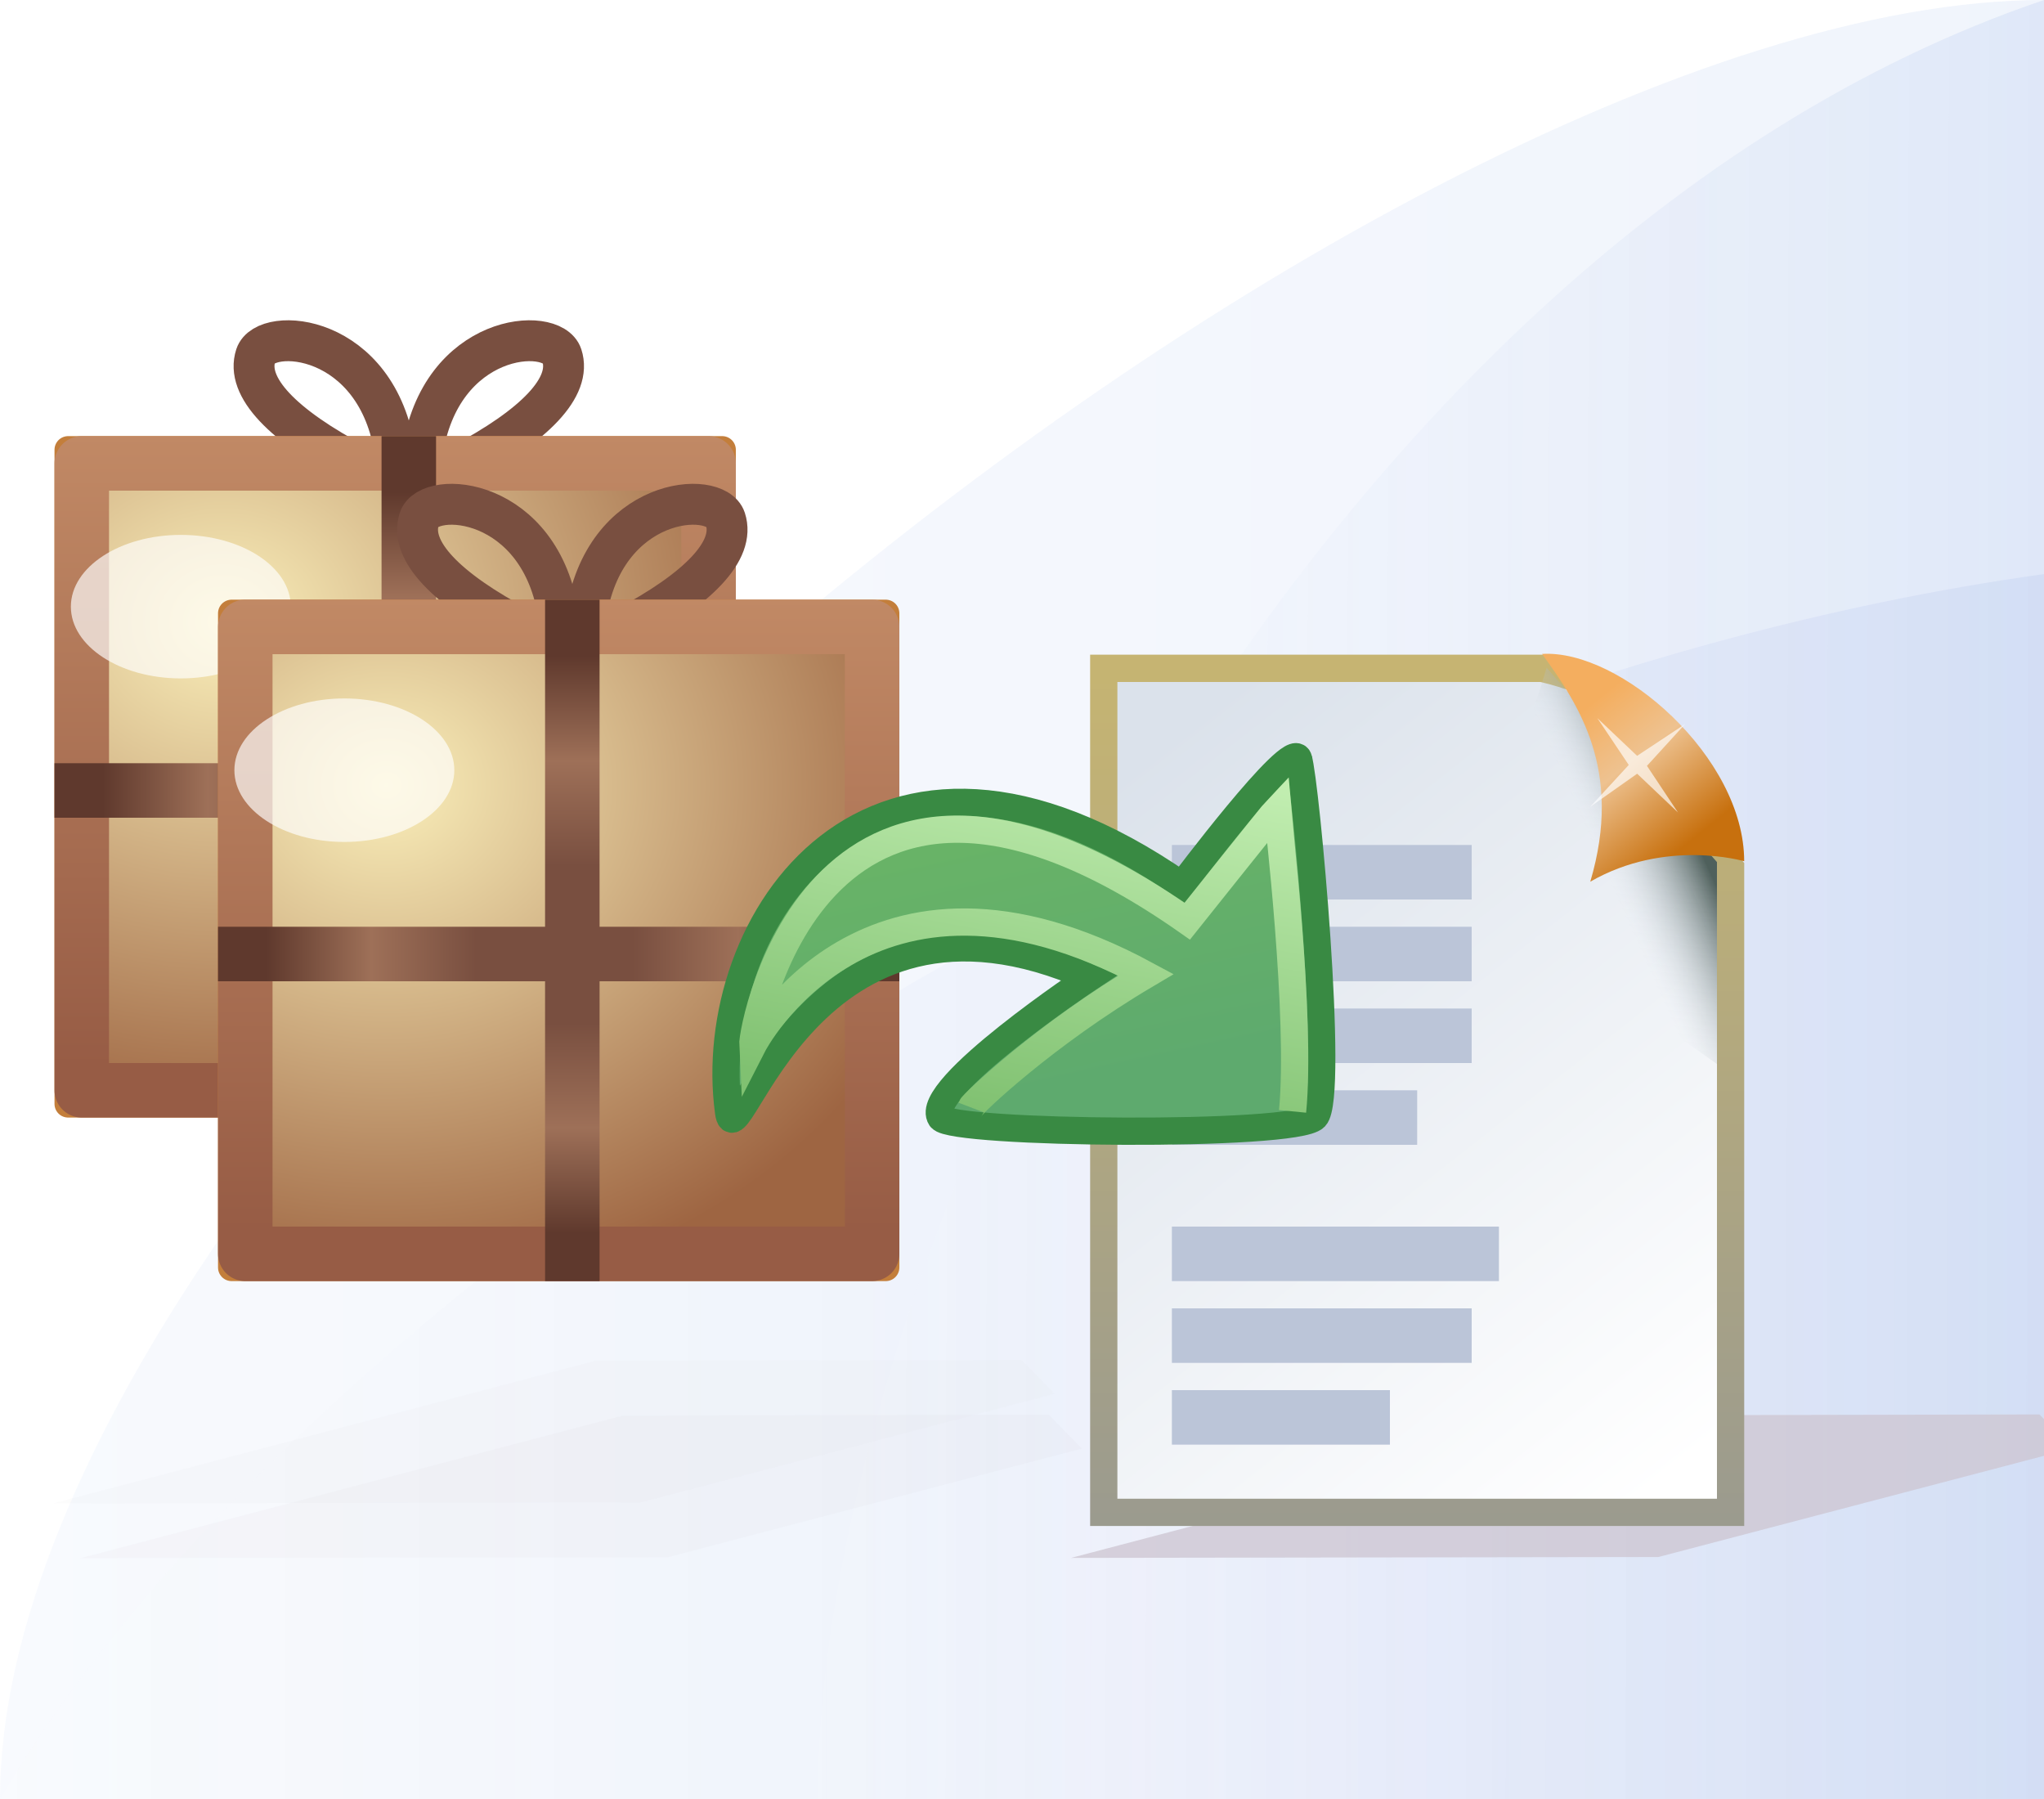 <?xml version="1.0" encoding="UTF-8" standalone="no"?>
<!-- Created with Inkscape (http://www.inkscape.org/) -->

<svg
   xmlns:dc="http://purl.org/dc/elements/1.1/"
   xmlns:cc="http://creativecommons.org/ns#"
   xmlns:rdf="http://www.w3.org/1999/02/22-rdf-syntax-ns#"
   xmlns:svg="http://www.w3.org/2000/svg"
   xmlns="http://www.w3.org/2000/svg"
   xmlns:xlink="http://www.w3.org/1999/xlink"
   xmlns:sodipodi="http://sodipodi.sourceforge.net/DTD/sodipodi-0.dtd"
   xmlns:inkscape="http://www.inkscape.org/namespaces/inkscape"
   width="75"
   height="66"
   id="svg2"
   version="1.1"
   inkscape:version="0.91 r13725"
   sodipodi:docname="packrefact_wiz.svg"
   inkscape:export-filename="/Users/d021678/git/eclipse.jdt.ui/org.eclipse.jdt.ui/icons/full/wizban/newclass_wiz2.png"
   inkscape:export-xdpi="90"
   inkscape:export-ydpi="90">
  <defs
     id="defs4">
    <linearGradient
       inkscape:collect="always"
       id="linearGradient4972">
      <stop
         style="stop-color:#ffffff;stop-opacity:1"
         offset="0"
         id="stop4974" />
      <stop
         style="stop-color:#f5f8fd;stop-opacity:1"
         offset="1"
         id="stop4976" />
    </linearGradient>
    <linearGradient
       inkscape:collect="always"
       id="linearGradient4964">
      <stop
         style="stop-color:#ffffff;stop-opacity:1"
         offset="0"
         id="stop4966" />
      <stop
         style="stop-color:#e8eefa;stop-opacity:1"
         offset="1"
         id="stop4968" />
    </linearGradient>
    <linearGradient
       inkscape:collect="always"
       id="linearGradient4956">
      <stop
         style="stop-color:#fcfdfe;stop-opacity:1"
         offset="0"
         id="stop4958" />
      <stop
         style="stop-color:#dee6f8;stop-opacity:1"
         offset="1"
         id="stop4960" />
    </linearGradient>
    <filter
       style="color-interpolation-filters:sRGB"
       inkscape:label="Drop Shadow"
       id="filter8854">
      <feFlood
         flood-opacity="0.933"
         flood-color="rgb(244,248,254)"
         result="flood"
         id="feFlood8856" />
      <feComposite
         in="flood"
         in2="SourceGraphic"
         operator="in"
         result="composite1"
         id="feComposite8858" />
      <feGaussianBlur
         in="composite1"
         stdDeviation="1.2"
         result="blur"
         id="feGaussianBlur8860" />
      <feOffset
         dx="-1"
         dy="3"
         result="offset"
         id="feOffset8862" />
      <feComposite
         in="SourceGraphic"
         in2="offset"
         operator="over"
         result="composite2"
         id="feComposite8864" />
    </filter>
    <linearGradient
       id="linearGradient6122">
      <stop
         style="stop-color:#c0c0c0;stop-opacity:1"
         offset="0"
         id="stop6124" />
      <stop
         id="stop6132"
         offset="0.5"
         style="stop-color:#adadad;stop-opacity:1" />
      <stop
         style="stop-color:#808080;stop-opacity:1"
         offset="1"
         id="stop6126" />
    </linearGradient>
    <linearGradient
       id="linearGradient7087">
      <stop
         style="stop-color:#17325d;stop-opacity:1;"
         offset="0"
         id="stop7089" />
      <stop
         id="stop7091"
         offset="0.25"
         style="stop-color:#b4d0e2;stop-opacity:1" />
      <stop
         id="stop7093"
         offset="0.5"
         style="stop-color:#b7d2e4;stop-opacity:1" />
      <stop
         style="stop-color:#acc9de;stop-opacity:1"
         offset="0.75"
         id="stop7095" />
      <stop
         style="stop-color:#3e72a7;stop-opacity:1"
         offset="1"
         id="stop7097" />
    </linearGradient>
    <mask
       id="mask7366"
       maskUnits="userSpaceOnUse">
      <path
         style="fill:#ffffff;fill-opacity:1;stroke:#ffffff;stroke-width:1;stroke-linecap:butt;stroke-linejoin:miter;stroke-miterlimit:4;stroke-opacity:1;stroke-dashoffset:0;display:inline"
         d="m -16.593,1040.862 9.99,0 0,10.002 -2.983,3.038 -5.966,0 c -0.53,-0.022 -1.041,-0.552 -1.041,-1.038 z"
         id="path7368"
         inkscape:connector-curvature="0"
         sodipodi:nodetypes="ccccccc" />
    </mask>
    <linearGradient
       id="linearGradient7584-5">
      <stop
         id="stop7586-4"
         offset="0"
         style="stop-color:#f9cd5f;stop-opacity:1" />
      <stop
         id="stop7588-5"
         offset="1"
         style="stop-color:#fbf0b4;stop-opacity:1" />
    </linearGradient>
    <linearGradient
       id="linearGradient7592-1">
      <stop
         id="stop7594-6"
         offset="0"
         style="stop-color:#bd8416;stop-opacity:1" />
      <stop
         id="stop7596-9"
         offset="1"
         style="stop-color:#a66b10;stop-opacity:1" />
    </linearGradient>
    <linearGradient
       id="linearGradient10798-1-9-3-7-6-6-6-2-6-7-98-9-4-1">
      <stop
         style="stop-color:#5aad60;stop-opacity:1;"
         offset="0"
         id="stop10800-5-2-1-8-20-4-0-2-1-9-0-0-1-1" />
      <stop
         id="stop10806-6-8-5-3-9-2-2-7-0-4-2-7-8-9"
         offset="0.5"
         style="stop-color:#5bb26a;stop-opacity:1;" />
      <stop
         style="stop-color:#a4c589;stop-opacity:1"
         offset="1"
         id="stop10802-1-5-3-0-4-6-8-5-5-6-69-6-4-0" />
    </linearGradient>
    <mask
       maskUnits="userSpaceOnUse"
       id="mask7366-4">
      <path
         sodipodi:nodetypes="ccccccc"
         inkscape:connector-curvature="0"
         id="path7368-2"
         d="m -16.593,1040.862 9.99,0 0,10.002 -2.983,3.038 -5.966,0 c -0.53,-0.022 -1.041,-0.552 -1.041,-1.038 z"
         style="fill:#ffffff;fill-opacity:1;stroke:#ffffff;stroke-width:1;stroke-linecap:butt;stroke-linejoin:miter;stroke-miterlimit:4;stroke-opacity:1;stroke-dashoffset:0;display:inline" />
    </mask>
    <linearGradient
       inkscape:collect="always"
       xlink:href="#linearGradient7087"
       id="linearGradient9331"
       gradientUnits="userSpaceOnUse"
       gradientTransform="translate(-20,0)"
       x1="4.778"
       y1="1039.812"
       x2="4.778"
       y2="1041.911" />
    <linearGradient
       y2="1041.911"
       x2="4.778"
       y1="1039.812"
       x1="4.778"
       gradientTransform="translate(-18,4.7e-5)"
       gradientUnits="userSpaceOnUse"
       id="linearGradient9333"
       xlink:href="#linearGradient7087"
       inkscape:collect="always" />
    <linearGradient
       y2="1041.911"
       x2="4.778"
       y1="1039.812"
       x1="4.778"
       gradientTransform="translate(-16,4.7e-5)"
       gradientUnits="userSpaceOnUse"
       id="linearGradient9335"
       xlink:href="#linearGradient7087"
       inkscape:collect="always" />
    <linearGradient
       y2="1041.911"
       x2="4.778"
       y1="1039.812"
       x1="4.778"
       gradientTransform="translate(-14,4.7e-5)"
       gradientUnits="userSpaceOnUse"
       id="linearGradient9337"
       xlink:href="#linearGradient7087"
       inkscape:collect="always" />
    <linearGradient
       y2="1041.911"
       x2="4.778"
       y1="1039.812"
       x1="4.778"
       gradientTransform="translate(-12,4.7e-5)"
       gradientUnits="userSpaceOnUse"
       id="linearGradient9339"
       xlink:href="#linearGradient7087"
       inkscape:collect="always" />
    <linearGradient
       gradientTransform="translate(-80,0)"
       gradientUnits="userSpaceOnUse"
       y2="1042.797"
       x2="163.22"
       y1="1042.797"
       x1="88.22"
       id="linearGradient68073"
       xlink:href="#linearGradient4956"
       inkscape:collect="always" />
    <linearGradient
       gradientTransform="translate(-80,0)"
       gradientUnits="userSpaceOnUse"
       y2="1032.267"
       x2="163.22"
       y1="1032.267"
       x1="94.47"
       id="linearGradient68075"
       xlink:href="#linearGradient4964"
       inkscape:collect="always" />
    <linearGradient
       gradientTransform="translate(-80,0)"
       gradientUnits="userSpaceOnUse"
       y2="1032.267"
       x2="152.722"
       y1="1032.267"
       x1="88.22"
       id="linearGradient68077"
       xlink:href="#linearGradient4972"
       inkscape:collect="always" />
    <filter
       id="filter8854-9"
       inkscape:label="Drop Shadow"
       style="color-interpolation-filters:sRGB">
      <feFlood
         id="feFlood8856-0"
         result="flood"
         flood-color="rgb(244,248,254)"
         flood-opacity="0.933" />
      <feComposite
         id="feComposite8858-2"
         result="composite1"
         operator="in"
         in2="SourceGraphic"
         in="flood" />
      <feGaussianBlur
         id="feGaussianBlur8860-3"
         result="blur"
         stdDeviation="1.2"
         in="composite1" />
      <feOffset
         id="feOffset8862-2"
         result="offset"
         dy="3"
         dx="-1" />
      <feComposite
         id="feComposite8864-3"
         result="composite2"
         operator="over"
         in2="offset"
         in="SourceGraphic" />
    </filter>
    <linearGradient
       id="linearGradient10798-1-9-3-7-6-8-9-0-9-1">
      <stop
         id="stop10800-5-2-1-8-20-6-4-9-8-2"
         offset="0"
         style="stop-color:#7564b1;stop-opacity:1" />
      <stop
         style="stop-color:#5d4aa1;stop-opacity:1"
         offset="0.5"
         id="stop10806-6-8-5-3-9-24-8-4-3-2" />
      <stop
         id="stop10802-1-5-3-0-4-8-4-2-9-2"
         offset="1"
         style="stop-color:#9283c3;stop-opacity:1" />
    </linearGradient>
    <linearGradient
       id="linearGradient7540-2-3-8-7">
      <stop
         id="stop7542-8-7-5-3"
         offset="0"
         style="stop-color:#ffffff;stop-opacity:0.502" />
      <stop
         style="stop-color:#ffffff;stop-opacity:1"
         offset="0.476"
         id="stop7544-8-2-0-5" />
      <stop
         style="stop-color:#ffffff;stop-opacity:0"
         offset="0.5"
         id="stop7546-1-7-9-5" />
      <stop
         id="stop7548-98-9-2-4"
         offset="1"
         style="stop-color:#ffffff;stop-opacity:0;" />
    </linearGradient>
    <linearGradient
       inkscape:collect="always"
       id="linearGradient7272-66-4-5-5-5-8">
      <stop
         style="stop-color:#8f6c10;stop-opacity:1"
         offset="0"
         id="stop7274-6-0-1-7-4-7" />
      <stop
         style="stop-color:#c9a645;stop-opacity:1"
         offset="1"
         id="stop7276-66-6-3-9-1-4" />
    </linearGradient>
    <linearGradient
       y2="1030.341"
       x2="-10.16"
       y1="1030.341"
       x1="-22.454"
       gradientUnits="userSpaceOnUse"
       id="linearGradient10540"
       xlink:href="#linearGradient7540-2-3-8-7"
       inkscape:collect="always" />
    <linearGradient
       y2="1030.341"
       x2="-10.16"
       y1="1030.341"
       x1="-22.454"
       gradientTransform="matrix(0,1,-1,0,1014.034,1046.648)"
       gradientUnits="userSpaceOnUse"
       id="linearGradient10542"
       xlink:href="#linearGradient7540-2-3-8-7"
       inkscape:collect="always" />
    <linearGradient
       y2="1023.257"
       x2="-15.946"
       y1="1037.466"
       x1="-15.946"
       gradientTransform="matrix(0.956,0,0,0.956,-0.72,45.488)"
       gradientUnits="userSpaceOnUse"
       id="linearGradient10544"
       xlink:href="#linearGradient7272-66-4-5-5-5-8"
       inkscape:collect="always" />
    <mask
       id="mask10620"
       maskUnits="userSpaceOnUse">
      <path
         transform="matrix(0.555,0,0,0.555,-206.96,787.087)"
         d="m 398.75,468.237 a 10.625,10.625 0 1 1 -21.25,0 10.625,10.625 0 1 1 21.25,0 z"
         sodipodi:ry="10.625"
         sodipodi:rx="10.625"
         sodipodi:cy="468.23718"
         sodipodi:cx="388.125"
         id="path10622"
         style="font-size:13.589px;font-style:normal;font-weight:normal;line-height:125%;letter-spacing:0px;word-spacing:0px;fill:#ffffff;fill-opacity:1;stroke:#ffffff;stroke-width:2.166;stroke-linecap:round;stroke-linejoin:round;stroke-miterlimit:4;stroke-opacity:1;stroke-dasharray:none;stroke-dashoffset:0;display:inline;font-family:Sans"
         sodipodi:type="arc" />
    </mask>
    <linearGradient
       id="linearGradient4528-9-5-7-9-7-3">
      <stop
         id="stop4530-0-5-0-5-8-4"
         offset="0"
         style="stop-color:#e0c576;stop-opacity:1;" />
      <stop
         id="stop4532-7-9-3-3-6-1"
         offset="1"
         style="stop-color:#9e7916;stop-opacity:1" />
    </linearGradient>
    <linearGradient
       id="linearGradient6281-8-0-1-6-6-4-2-8-0">
      <stop
         style="stop-color:#f7f9fb;stop-opacity:1"
         offset="0"
         id="stop6283-0-2-2-1-2-0-1-6-0" />
      <stop
         style="stop-color:#ffd680;stop-opacity:1"
         offset="1"
         id="stop6285-5-0-9-7-6-9-9-1-9" />
    </linearGradient>
    <linearGradient
       inkscape:collect="always"
       xlink:href="#linearGradient4972-7"
       id="linearGradient4978"
       x1="88.22"
       y1="1032.267"
       x2="163.22"
       y2="1032.267"
       gradientUnits="userSpaceOnUse"
       gradientTransform="translate(-88.22,-999.267)" />
    <linearGradient
       inkscape:collect="always"
       id="linearGradient4972-7">
      <stop
         style="stop-color:#b8ccf1;stop-opacity:0.102"
         offset="0"
         id="stop4974-8" />
      <stop
         style="stop-color:#6e97e2;stop-opacity:0.102"
         offset="1"
         id="stop4976-1" />
    </linearGradient>
    <linearGradient
       inkscape:collect="always"
       xlink:href="#linearGradient4964-3"
       id="linearGradient4970"
       x1="118.386"
       y1="1032.184"
       x2="163.22"
       y2="1032.267"
       gradientUnits="userSpaceOnUse"
       gradientTransform="translate(-88.22,-999.267)" />
    <linearGradient
       inkscape:collect="always"
       id="linearGradient4964-3">
      <stop
         style="stop-color:#ffffff;stop-opacity:0.349"
         offset="0"
         id="stop4966-1" />
      <stop
         style="stop-color:#91ade6;stop-opacity:1"
         offset="1"
         id="stop4968-1" />
    </linearGradient>
    <linearGradient
       inkscape:collect="always"
       xlink:href="#linearGradient4956-2"
       id="linearGradient4962"
       x1="88.22"
       y1="1042.797"
       x2="163.22"
       y2="1042.797"
       gradientUnits="userSpaceOnUse"
       gradientTransform="translate(-88.22,-999.267)" />
    <linearGradient
       inkscape:collect="always"
       id="linearGradient4956-2">
      <stop
         style="stop-color:#fcfdfe;stop-opacity:0.256"
         offset="0"
         id="stop4958-5" />
      <stop
         style="stop-color:#98aae7;stop-opacity:0.404"
         offset="1"
         id="stop4960-6" />
    </linearGradient>
    <linearGradient
       id="linearGradient3827">
      <stop
         id="stop3829"
         offset="0"
         style="stop-color:#ffffff;stop-opacity:0;" />
      <stop
         style="stop-color:#ffffff;stop-opacity:1;"
         offset="0.601"
         id="stop3835" />
      <stop
         id="stop3831"
         offset="1"
         style="stop-color:#ffffff;stop-opacity:0;" />
    </linearGradient>
    <linearGradient
       id="linearGradient10798-1-9-3-7-6-8-9-0-9-1-0">
      <stop
         id="stop10800-5-2-1-8-20-6-4-9-8-2-9"
         offset="0"
         style="stop-color:#f3faed;stop-opacity:1" />
      <stop
         style="stop-color:#e7f4da;stop-opacity:1"
         offset="0.659"
         id="stop10806-6-8-5-3-9-24-8-4-3-2-4" />
      <stop
         id="stop10802-1-5-3-0-4-8-4-2-9-2-5"
         offset="1"
         style="stop-color:#67bf1f;stop-opacity:1" />
    </linearGradient>
    <linearGradient
       inkscape:collect="always"
       xlink:href="#linearGradient4994"
       id="linearGradient6375-6"
       x1="50.703"
       y1="1052.448"
       x2="22.53"
       y2="1014.139"
       gradientUnits="userSpaceOnUse"
       gradientTransform="matrix(0.662,0,0,0.707,28.087,296.275)" />
    <linearGradient
       id="linearGradient4994"
       inkscape:collect="always">
      <stop
         id="stop4996"
         offset="0"
         style="stop-color:#ffffff;stop-opacity:1" />
      <stop
         id="stop4998"
         offset="1"
         style="stop-color:#dbe2eb;stop-opacity:1" />
    </linearGradient>
    <linearGradient
       inkscape:collect="always"
       xlink:href="#linearGradient4902"
       id="linearGradient4238"
       gradientUnits="userSpaceOnUse"
       gradientTransform="matrix(2.293,0,0,2.412,27.897,-1495.238)"
       x1="10.545"
       y1="1038.578"
       x2="10.545"
       y2="1052.323" />
    <linearGradient
       id="linearGradient4902"
       inkscape:collect="always">
      <stop
         id="stop4904"
         offset="0"
         style="stop-color:#c7b571;stop-opacity:1;" />
      <stop
         id="stop4906"
         offset="1"
         style="stop-color:#9a9a8f;stop-opacity:1" />
    </linearGradient>
    <linearGradient
       inkscape:collect="always"
       xlink:href="#linearGradient6411"
       id="linearGradient4240"
       gradientUnits="userSpaceOnUse"
       gradientTransform="matrix(0.662,0,0,0.707,28.087,296.275)"
       x1="52.166"
       y1="1020.899"
       x2="47.43"
       y2="1023.162" />
    <linearGradient
       inkscape:collect="always"
       id="linearGradient6411">
      <stop
         style="stop-color:#4f605c;stop-opacity:1"
         offset="0"
         id="stop6413" />
      <stop
         style="stop-color:#dbe2eb;stop-opacity:0"
         offset="1"
         id="stop6415" />
    </linearGradient>
    <linearGradient
       inkscape:collect="always"
       xlink:href="#linearGradient4258"
       id="linearGradient4264"
       x1="59.22"
       y1="1021.267"
       x2="62.22"
       y2="1025.267"
       gradientUnits="userSpaceOnUse"
       gradientTransform="matrix(1.192,0,0,1.273,-11.639,-288.354)" />
    <linearGradient
       inkscape:collect="always"
       id="linearGradient4258">
      <stop
         style="stop-color:#f4ae5f;stop-opacity:1;"
         offset="0"
         id="stop4260" />
      <stop
         id="stop4266"
         offset="0.415"
         style="stop-color:#eec290;stop-opacity:1" />
      <stop
         style="stop-color:#c7700e;stop-opacity:1"
         offset="1"
         id="stop4262" />
    </linearGradient>
    <filter
       height="1.201"
       y="-0.101"
       width="1.202"
       x="-0.1"
       id="filter4285-9"
       style="color-interpolation-filters:sRGB"
       inkscape:collect="always">
      <feGaussianBlur
         id="feGaussianBlur4287-9"
         stdDeviation="0.1"
         inkscape:collect="always" />
    </filter>
    <linearGradient
       inkscape:collect="always"
       xlink:href="#linearGradient4527"
       id="linearGradient4533"
       x1="29.522"
       y1="29.828"
       x2="31.547"
       y2="39.176"
       gradientUnits="userSpaceOnUse"
       gradientTransform="translate(0.131,986.286)" />
    <linearGradient
       inkscape:collect="always"
       id="linearGradient4527">
      <stop
         style="stop-color:#68b367;stop-opacity:1"
         offset="0"
         id="stop4529" />
      <stop
         style="stop-color:#5eaa6e;stop-opacity:1"
         offset="1"
         id="stop4531" />
    </linearGradient>
    <linearGradient
       inkscape:collect="always"
       xlink:href="#linearGradient4578"
       id="linearGradient4584"
       x1="42.78"
       y1="1025.562"
       x2="40.143"
       y2="1039.753"
       gradientUnits="userSpaceOnUse"
       gradientTransform="translate(-8.09,-12.981)" />
    <linearGradient
       inkscape:collect="always"
       id="linearGradient4578">
      <stop
         style="stop-color:#c5f0b4;stop-opacity:1"
         offset="0"
         id="stop4580" />
      <stop
         style="stop-color:#80c171;stop-opacity:1"
         offset="1"
         id="stop4582" />
    </linearGradient>
    <filter
       inkscape:collect="always"
       style="color-interpolation-filters:sRGB"
       id="filter5309-8"
       x="-0.413"
       width="1.826"
       y="-0.688"
       height="2.376">
      <feGaussianBlur
         inkscape:collect="always"
         stdDeviation="2.58"
         id="feGaussianBlur5311-9" />
    </filter>
    <radialGradient
       inkscape:collect="always"
       xlink:href="#linearGradient11146-4-4-4-6-2"
       id="radialGradient10505"
       gradientUnits="userSpaceOnUse"
       gradientTransform="matrix(3.456,-6.5559913e-6,5.7532742e-6,3.032,-1297.27,-1323)"
       cx="386.993"
       cy="442.22"
       fx="386.993"
       fy="442.22"
       r="6.188" />
    <linearGradient
       id="linearGradient11146-4-4-4-6-2">
      <stop
         id="stop11150-4-72-3-9-7"
         offset="0"
         style="stop-color:#faefba;stop-opacity:1" />
      <stop
         style="stop-color:#9e6542;stop-opacity:1"
         offset="1"
         id="stop11152-9-0-7-3-8" />
    </linearGradient>
    <linearGradient
       inkscape:collect="always"
       xlink:href="#linearGradient10573"
       id="linearGradient10579"
       x1="366.048"
       y1="430.172"
       x2="366.048"
       y2="466.01"
       gradientUnits="userSpaceOnUse"
       gradientTransform="matrix(0.647,0,0,0.647,-195.983,-267.391)" />
    <linearGradient
       inkscape:collect="always"
       id="linearGradient10573">
      <stop
         style="stop-color:#c18965;stop-opacity:1;"
         offset="0"
         id="stop10575" />
      <stop
         style="stop-color:#975c45;stop-opacity:1"
         offset="1"
         id="stop10577" />
    </linearGradient>
    <linearGradient
       inkscape:collect="always"
       xlink:href="#linearGradient10507"
       id="linearGradient4895"
       gradientUnits="userSpaceOnUse"
       x1="355.297"
       y1="449.881"
       x2="394.719"
       y2="449.881"
       gradientTransform="matrix(0,0.537,-0.537,0,288.407,-177.73)" />
    <linearGradient
       id="linearGradient10507">
      <stop
         style="stop-color:#5f392d;stop-opacity:1"
         offset="0"
         id="stop10509" />
      <stop
         id="stop10511"
         offset="0.182"
         style="stop-color:#9e7058;stop-opacity:1" />
      <stop
         id="stop10513"
         offset="0.364"
         style="stop-color:#794f40;stop-opacity:1" />
      <stop
         id="stop10515"
         offset="0.5"
         style="stop-color:#794f40;stop-opacity:1" />
      <stop
         id="stop10517"
         offset="0.636"
         style="stop-color:#794f40;stop-opacity:1" />
      <stop
         style="stop-color:#9e7058;stop-opacity:1"
         offset="0.818"
         id="stop10519" />
      <stop
         style="stop-color:#5f392d;stop-opacity:1"
         offset="1"
         id="stop10522" />
    </linearGradient>
    <linearGradient
       y2="449.881"
       x2="394.719"
       y1="449.881"
       x1="355.297"
       gradientTransform="matrix(-0.537,0,0,-0.537,247.73,265.407)"
       gradientUnits="userSpaceOnUse"
       id="linearGradient10544-0"
       xlink:href="#linearGradient10507"
       inkscape:collect="always" />
    <filter
       inkscape:collect="always"
       style="color-interpolation-filters:sRGB"
       id="filter5309-8-4"
       x="-0.413"
       width="1.826"
       y="-0.688"
       height="2.376">
      <feGaussianBlur
         inkscape:collect="always"
         stdDeviation="2.58"
         id="feGaussianBlur5311-9-0" />
    </filter>
    <radialGradient
       inkscape:collect="always"
       xlink:href="#linearGradient11146-4-4-4-6-2"
       id="radialGradient10505-4"
       gradientUnits="userSpaceOnUse"
       gradientTransform="matrix(3.456,-6.5559913e-6,5.7532742e-6,3.032,-1297.27,-1323)"
       cx="386.993"
       cy="442.22"
       fx="386.993"
       fy="442.22"
       r="6.188" />
    <linearGradient
       y2="449.881"
       x2="394.719"
       y1="449.881"
       x1="355.297"
       gradientTransform="matrix(-0.537,0,0,-0.537,247.73,265.407)"
       gradientUnits="userSpaceOnUse"
       id="linearGradient7258"
       xlink:href="#linearGradient10507"
       inkscape:collect="always" />
    <linearGradient
       inkscape:collect="always"
       xlink:href="#linearGradient10573"
       id="linearGradient7268"
       gradientUnits="userSpaceOnUse"
       gradientTransform="matrix(0.647,0,0,0.647,-195.983,-267.391)"
       x1="366.048"
       y1="430.172"
       x2="366.048"
       y2="466.01" />
    <linearGradient
       inkscape:collect="always"
       xlink:href="#linearGradient10507"
       id="linearGradient7270"
       gradientUnits="userSpaceOnUse"
       gradientTransform="matrix(0,0.537,-0.537,0,288.407,-177.73)"
       x1="355.297"
       y1="449.881"
       x2="394.719"
       y2="449.881" />
    <linearGradient
       inkscape:collect="always"
       xlink:href="#linearGradient10507"
       id="linearGradient7272"
       gradientUnits="userSpaceOnUse"
       gradientTransform="matrix(-0.537,0,0,-0.537,247.73,265.407)"
       x1="355.297"
       y1="449.881"
       x2="394.719"
       y2="449.881" />
    <filter
       inkscape:collect="always"
       style="color-interpolation-filters:sRGB"
       id="filter5097"
       x="-0.053"
       width="1.106"
       y="-0.166"
       height="1.332">
      <feGaussianBlur
         inkscape:collect="always"
         stdDeviation="1.106"
         id="feGaussianBlur5099" />
    </filter>
    <filter
       inkscape:collect="always"
       style="color-interpolation-filters:sRGB"
       id="filter5097-8"
       x="-0.053"
       width="1.106"
       y="-0.166"
       height="1.332">
      <feGaussianBlur
         inkscape:collect="always"
         stdDeviation="1.106"
         id="feGaussianBlur5099-2" />
    </filter>
    <filter
       inkscape:collect="always"
       style="color-interpolation-filters:sRGB"
       id="filter5097-8-5"
       x="-0.053"
       width="1.106"
       y="-0.166"
       height="1.332">
      <feGaussianBlur
         inkscape:collect="always"
         stdDeviation="1.106"
         id="feGaussianBlur5099-2-6" />
    </filter>
  </defs>
  <sodipodi:namedview
     id="base"
     pagecolor="#3e3e3e"
     bordercolor="#666666"
     borderopacity="1.0"
     inkscape:pageopacity="0"
     inkscape:pageshadow="2"
     inkscape:zoom="13.02977"
     inkscape:cx="52.16628"
     inkscape:cy="33.000009"
     inkscape:document-units="px"
     inkscape:current-layer="layer1"
     showgrid="true"
     inkscape:window-width="2560"
     inkscape:window-height="1391"
     inkscape:window-x="0"
     inkscape:window-y="1"
     inkscape:window-maximized="1"
     showguides="true"
     inkscape:guide-bbox="true"
     inkscape:snap-global="true"
     inkscape:snap-bbox="true"
     inkscape:bbox-nodes="true">
    <inkscape:grid
       type="xygrid"
       id="grid4112"
       empspacing="5"
       visible="true"
       enabled="true"
       snapvisiblegridlinesonly="true" />
  </sodipodi:namedview>
  <g
     inkscape:groupmode="layer"
     id="layer2"
     inkscape:label="Background"
     style="display:inline"
     sodipodi:insensitive="true">
    <path
       sodipodi:nodetypes="cccc"
       inkscape:connector-curvature="0"
       id="rect4113-1"
       d="M 75,0 75,66 1e-6,66 C 1e-6,41.205 50.01,0 75,0 Z"
       style="display:inline;fill:url(#linearGradient4978);fill-opacity:1;stroke:none" />
    <path
       sodipodi:nodetypes="cccc"
       inkscape:connector-curvature="0"
       id="rect4113-1-0"
       d="M 75,21.061 75,66 1e-6,66 C 10.625,47.804 43.51,25.436 75,21.061 Z"
       style="display:inline;opacity:0.404;fill:url(#linearGradient4962);fill-opacity:1;stroke:none" />
    <g
       id="g11331-3-1-1-7"
       style="display:inline"
       transform="matrix(0.279,0,0,0.279,-14.618,-107.529)">
      <g
         style="fill:#737986;fill-opacity:1;stroke:#595e68;stroke-opacity:1"
         id="g13408-8-2" />
    </g>
    <path
       sodipodi:nodetypes="cccc"
       inkscape:connector-curvature="0"
       id="rect4113-1-7"
       d="M 75,4.0000001e-7 75,66 30,66 C 30,46.154 47.709,9.25 75,4e-7 Z"
       style="display:inline;opacity:0.184;fill:url(#linearGradient4970);fill-opacity:1;stroke:none" />
  </g>
  <g
     inkscape:label="Foreground"
     inkscape:groupmode="layer"
     id="layer1"
     style="display:inline"
     transform="translate(0,-986.362)">
    <path
       sodipodi:nodetypes="cccccc"
       inkscape:connector-curvature="0"
       id="rect4001-3-4-5"
       d="m 61.725,1022.81 21.274,-0.101 1.655,3.779 -20.678,12.12 -29.323,0.101 z"
       style="display:inline;opacity:0.874;fill:#ccc5d1;fill-opacity:0.996;stroke:none;filter:url(#filter5097)"
       transform="matrix(0.735,0,0,0.329,13.829,701.782)" />
    <g
       transform="translate(-32,991.362)"
       style="display:inline"
       id="g5334-0">
      <path
         sodipodi:nodetypes="csc"
         inkscape:connector-curvature="0"
         id="path5034-5-9-4"
         d="m 45.134,12.067 c -2.788,-1.465 -4.124,-2.879 -3.751,-4.021 0.359,-1.096 4.477,-0.843 5.122,3.597"
         style="fill:none;fill-rule:evenodd;stroke:#794f40;stroke-width:1.5;stroke-linecap:butt;stroke-linejoin:miter;stroke-miterlimit:4;stroke-dasharray:none;stroke-opacity:1" />
      <path
         sodipodi:nodetypes="csc"
         inkscape:connector-curvature="0"
         id="path5034-5-2"
         d="m 48.866,12.067 c 2.788,-1.465 4.124,-2.879 3.751,-4.021 -0.359,-1.096 -4.477,-0.843 -5.122,3.597"
         style="fill:none;fill-rule:evenodd;stroke:#794f40;stroke-width:1.5;stroke-linecap:butt;stroke-linejoin:miter;stroke-miterlimit:4;stroke-dasharray:none;stroke-opacity:1" />
      <rect
         y="11.5"
         x="34.5"
         height="24"
         width="24"
         id="rect10961-8-3-5"
         style="font-style:normal;font-weight:normal;font-size:medium;line-height:125%;font-family:Sans;letter-spacing:0px;word-spacing:0px;display:inline;fill:url(#radialGradient10505-4);fill-opacity:1;stroke:#c37e3b;stroke-width:1;stroke-linecap:round;stroke-linejoin:round;stroke-miterlimit:4;stroke-dasharray:none;stroke-dashoffset:0;stroke-opacity:1" />
      <path
         inkscape:connector-curvature="0"
         id="rect10961-8-3-6-2"
         d="M 35,12 35,23.455 35,35 l 11.455,0 11.545,0 0,-11.545 0,-0.09 L 58,12 46.455,12 35,12 Z"
         style="font-style:normal;font-weight:normal;font-size:13.589px;line-height:125%;font-family:Sans;letter-spacing:0px;word-spacing:0px;display:inline;fill:none;fill-opacity:1;stroke:url(#linearGradient7268);stroke-width:2;stroke-linecap:round;stroke-linejoin:round;stroke-miterlimit:4;stroke-dasharray:none;stroke-dashoffset:0;stroke-opacity:1" />
      <path
         style="font-style:normal;font-weight:normal;font-size:medium;line-height:125%;font-family:Sans;letter-spacing:0px;word-spacing:0px;display:inline;fill:#915323;fill-opacity:1;stroke:url(#linearGradient7270);stroke-width:2;stroke-linecap:butt;stroke-linejoin:miter;stroke-miterlimit:4;stroke-dasharray:none;stroke-opacity:1"
         d="m 47,11 0,25"
         id="path11108-6-7-5-0"
         inkscape:connector-curvature="0"
         sodipodi:nodetypes="cc" />
      <path
         style="font-style:normal;font-weight:normal;font-size:13.589px;line-height:125%;font-family:Sans;letter-spacing:0px;word-spacing:0px;display:inline;fill:#915323;fill-opacity:1;stroke:url(#linearGradient7272);stroke-width:2;stroke-linecap:butt;stroke-linejoin:miter;stroke-miterlimit:4;stroke-dasharray:none;stroke-opacity:1"
         d="m 59,24 -25,0"
         id="path11108-6-7-5-6-1"
         inkscape:connector-curvature="0"
         sodipodi:nodetypes="cc" />
    </g>
    <g
       transform="matrix(0.928,0,0,0.928,-334.808,585.977)"
       style="display:inline"
       id="g11331-3-1-1">
      <g
         id="g13408-8"
         style="fill:#737986;fill-opacity:1;stroke:#595e68;stroke-width:0.301;stroke-opacity:1" />
    </g>
    <g
       id="text6430-2"
       style="font-style:normal;font-weight:normal;font-size:13.589px;line-height:125%;font-family:Sans;letter-spacing:0px;word-spacing:0px;fill:#ffffff;fill-opacity:1;stroke:none"
       transform="matrix(3.325,0,0,3.325,49.654,-2426.211)" />
    <g
       transform="matrix(3.139,0,0,3.522,49.654,-2426.211)"
       style="font-style:normal;font-weight:normal;font-size:15.569px;line-height:125%;font-family:Sans;letter-spacing:0px;word-spacing:0px;fill:#ffffff;fill-opacity:1;stroke:none"
       id="text3782-3" />
    <g
       id="g11331-3-1-1-00"
       style="display:inline"
       transform="matrix(0,-0.149,0.149,0,3.015,1093.276)">
      <g
         style="fill:#737986;fill-opacity:1;stroke:#595e68;stroke-opacity:1"
         id="g13408-8-1" />
    </g>
    <g
       id="g7590-7-0"
       style="display:inline"
       transform="matrix(1.123,0,0,1.123,51.605,-118.014)" />
    <g
       id="g7827-7-5"
       style="display:inline"
       transform="matrix(0.455,0,0,0.455,119.659,561.317)" />
    <g
       transform="matrix(0.279,0,0,0.279,71.714,852.063)"
       style="display:inline"
       id="g11331-3-1-1-0">
      <g
         id="g13408-8-4"
         style="fill:#737986;fill-opacity:1;stroke:#595e68;stroke-opacity:1" />
    </g>
    <path
       sodipodi:nodetypes="cccccc"
       inkscape:connector-curvature="0"
       id="rect4001-3-4"
       d="m 40.46,1010.804 16.291,-0.195 6.275,7.316 0.061,23.462 -22.504,0.195 z"
       style="display:inline;fill:url(#linearGradient6375-6);fill-opacity:1;stroke:none" />
    <path
       sodipodi:nodetypes="ccscccc"
       inkscape:connector-curvature="0"
       id="rect4001-1"
       d="m 40.5,1010.881 16.07,0 c 0,0 4.832,1.013 3.606,3.347 -0.038,0.073 3.324,3.98 3.324,3.98 l 0,23.638 -23,0 z"
       style="fill:none;stroke:url(#linearGradient4238);stroke-width:1;stroke-linecap:butt;stroke-linejoin:miter;stroke-miterlimit:4;stroke-dashoffset:0;stroke-opacity:1" />
    <path
       sodipodi:nodetypes="cccccc"
       inkscape:connector-curvature="0"
       id="rect4001-3-9-0"
       d="m 56.751,1010.859 6.249,7.13 0,7.41 -9.171,-6.482 c 1.203,-2.599 2.074,-5.314 2.922,-8.059 z"
       style="display:inline;fill:url(#linearGradient4240);fill-opacity:1;stroke:none" />
    <path
       sodipodi:nodetypes="cccc"
       id="path5675-4"
       d="m 56.583,1010.353 c 1.349,1.871 2.975,4.265 1.769,8.355 2.773,-1.598 5.647,-0.75 5.647,-0.75 0,-3.818 -4.551,-7.785 -7.417,-7.605 z"
       style="display:inline;fill:url(#linearGradient4264);fill-opacity:1;fill-rule:evenodd;stroke:none;stroke-width:1px;stroke-linecap:butt;stroke-linejoin:miter;stroke-opacity:1"
       inkscape:connector-curvature="0" />
    <path
       sodipodi:type="star"
       style="display:inline;opacity:0.9;fill:#ffffff;fill-opacity:0.816;stroke:none;stroke-width:0;stroke-miterlimit:4;stroke-dasharray:none;filter:url(#filter4285-9)"
       id="path4252-6"
       sodipodi:sides="4"
       sodipodi:cx="4.7729707"
       sodipodi:cy="1041.2474"
       sodipodi:r1="3.3255017"
       sodipodi:r2="0.49178758"
       sodipodi:arg1="2.432965"
       sodipodi:arg2="-3.0800218"
       inkscape:flatsided="false"
       inkscape:rounded="0"
       inkscape:randomized="-0.017554997"
       d="m 2.3,1043.37 1.982,-2.105 -1.673,-2.542 2.199,2.021 2.451,-1.643 -2.038,2.162 1.742,2.488 -2.203,-2.043 z"
       transform="matrix(0,0.698,-0.693,0,781.667,1011.103)"
       inkscape:transform-center-x="-0.015534896"
       inkscape:transform-center-y="0.22008011" />
    <path
       style="fill:none;fill-rule:evenodd;stroke:#bbc5d8;stroke-width:2;stroke-linecap:butt;stroke-linejoin:miter;stroke-miterlimit:4;stroke-dasharray:none;stroke-opacity:1"
       d="m 43,1038.362 8,0"
       id="path4696"
       inkscape:connector-curvature="0" />
    <path
       style="display:inline;fill:none;fill-rule:evenodd;stroke:#bbc5d8;stroke-width:2;stroke-linecap:butt;stroke-linejoin:miter;stroke-miterlimit:4;stroke-dasharray:none;stroke-opacity:1"
       d="m 43,1035.362 11,0"
       id="path4696-5"
       inkscape:connector-curvature="0" />
    <path
       style="display:inline;fill:none;fill-rule:evenodd;stroke:#bbc5d8;stroke-width:2;stroke-linecap:butt;stroke-linejoin:miter;stroke-miterlimit:4;stroke-dasharray:none;stroke-opacity:1"
       d="m 43,1032.362 12,0"
       id="path4696-4"
       inkscape:connector-curvature="0" />
    <path
       style="display:inline;fill:none;fill-rule:evenodd;stroke:#bbc5d8;stroke-width:2;stroke-linecap:butt;stroke-linejoin:miter;stroke-miterlimit:4;stroke-dasharray:none;stroke-opacity:1"
       d="m 43,1018.362 11,0"
       id="path4696-0"
       inkscape:connector-curvature="0" />
    <path
       style="display:inline;fill:none;fill-rule:evenodd;stroke:#bbc5d8;stroke-width:2;stroke-linecap:butt;stroke-linejoin:miter;stroke-miterlimit:4;stroke-dasharray:none;stroke-opacity:1"
       d="m 43,1021.362 11,0"
       id="path4696-9"
       inkscape:connector-curvature="0" />
    <path
       style="display:inline;fill:none;fill-rule:evenodd;stroke:#bbc5d8;stroke-width:2;stroke-linecap:butt;stroke-linejoin:miter;stroke-miterlimit:4;stroke-dasharray:none;stroke-opacity:1"
       d="m 43,1024.362 11,0"
       id="path4696-8"
       inkscape:connector-curvature="0" />
    <path
       style="display:inline;fill:none;fill-rule:evenodd;stroke:#bbc5d8;stroke-width:2;stroke-linecap:butt;stroke-linejoin:miter;stroke-miterlimit:4;stroke-dasharray:none;stroke-opacity:1"
       d="m 43,1027.362 9,0"
       id="path4696-2"
       inkscape:connector-curvature="0" />
    <ellipse
       style="display:inline;opacity:0.813;fill:#ffffff;fill-opacity:1;stroke:none;stroke-width:1.5;stroke-linecap:round;stroke-linejoin:miter;stroke-miterlimit:4;stroke-dasharray:none;stroke-dashoffset:0;stroke-opacity:1;filter:url(#filter5309-8-4)"
       id="path5111-7-3"
       cx="23.692"
       cy="8.308"
       rx="7.5"
       ry="4.5"
       transform="matrix(0.538,0,0,0.585,-6.111,1003.758)" />
    <g
       transform="translate(-26,997.362)"
       style="display:inline"
       id="g5334">
      <path
         sodipodi:nodetypes="csc"
         inkscape:connector-curvature="0"
         id="path5034-5-9"
         d="m 45.134,12.067 c -2.788,-1.465 -4.124,-2.879 -3.751,-4.021 0.359,-1.096 4.477,-0.843 5.122,3.597"
         style="fill:none;fill-rule:evenodd;stroke:#794f40;stroke-width:1.5;stroke-linecap:butt;stroke-linejoin:miter;stroke-miterlimit:4;stroke-dasharray:none;stroke-opacity:1" />
      <path
         sodipodi:nodetypes="csc"
         inkscape:connector-curvature="0"
         id="path5034-5"
         d="m 48.866,12.067 c 2.788,-1.465 4.124,-2.879 3.751,-4.021 -0.359,-1.096 -4.477,-0.843 -5.122,3.597"
         style="fill:none;fill-rule:evenodd;stroke:#794f40;stroke-width:1.5;stroke-linecap:butt;stroke-linejoin:miter;stroke-miterlimit:4;stroke-dasharray:none;stroke-opacity:1" />
      <rect
         y="11.5"
         x="34.5"
         height="24"
         width="24"
         id="rect10961-8-3"
         style="font-style:normal;font-weight:normal;font-size:medium;line-height:125%;font-family:Sans;letter-spacing:0px;word-spacing:0px;display:inline;fill:url(#radialGradient10505);fill-opacity:1;stroke:#c37e3b;stroke-width:1;stroke-linecap:round;stroke-linejoin:round;stroke-miterlimit:4;stroke-dasharray:none;stroke-dashoffset:0;stroke-opacity:1" />
      <path
         inkscape:connector-curvature="0"
         id="rect10961-8-3-6"
         d="M 35,12 35,23.455 35,35 l 11.455,0 11.545,0 0,-11.545 0,-0.09 L 58,12 46.455,12 35,12 Z"
         style="font-style:normal;font-weight:normal;font-size:13.589px;line-height:125%;font-family:Sans;letter-spacing:0px;word-spacing:0px;display:inline;fill:none;fill-opacity:1;stroke:url(#linearGradient10579);stroke-width:2;stroke-linecap:round;stroke-linejoin:round;stroke-miterlimit:4;stroke-dasharray:none;stroke-dashoffset:0;stroke-opacity:1" />
      <path
         style="font-style:normal;font-weight:normal;font-size:medium;line-height:125%;font-family:Sans;letter-spacing:0px;word-spacing:0px;display:inline;fill:#915323;fill-opacity:1;stroke:url(#linearGradient4895);stroke-width:2;stroke-linecap:butt;stroke-linejoin:miter;stroke-miterlimit:4;stroke-dasharray:none;stroke-opacity:1"
         d="m 47,11 0,25"
         id="path11108-6-7-5"
         inkscape:connector-curvature="0"
         sodipodi:nodetypes="cc" />
      <path
         style="font-style:normal;font-weight:normal;font-size:13.589px;line-height:125%;font-family:Sans;letter-spacing:0px;word-spacing:0px;display:inline;fill:#915323;fill-opacity:1;stroke:url(#linearGradient10544-0);stroke-width:2;stroke-linecap:butt;stroke-linejoin:miter;stroke-miterlimit:4;stroke-dasharray:none;stroke-opacity:1"
         d="m 59,24 -25,0"
         id="path11108-6-7-5-6"
         inkscape:connector-curvature="0"
         sodipodi:nodetypes="cc" />
    </g>
    <ellipse
       style="display:inline;opacity:0.813;fill:#ffffff;fill-opacity:1;stroke:none;stroke-width:1.5;stroke-linecap:round;stroke-linejoin:miter;stroke-miterlimit:4;stroke-dasharray:none;stroke-dashoffset:0;stroke-opacity:1;filter:url(#filter5309-8)"
       id="path5111-7"
       cx="23.692"
       cy="8.308"
       rx="7.5"
       ry="4.5"
       transform="matrix(0.538,0,0,0.585,-0.111,1009.758)" />
    <g
       id="g7274"
       transform="translate(6.848,0.937)">
      <path
         style="fill:url(#linearGradient4533);fill-opacity:1;fill-rule:evenodd;stroke:#398a43;stroke-width:1px;stroke-linecap:butt;stroke-linejoin:miter;stroke-opacity:1"
         d="m 40.795,1013.255 c -0.242,-0.738 -4.276,4.642 -4.276,4.642 -11.449,-7.936 -17.573,1.412 -16.633,8.329 0.287,2.114 2.873,-9.549 13.244,-4.94 0,0 -6.161,4.091 -5.457,5.152 0.391,0.589 13.009,0.72 13.731,-0.03 0.722,-0.75 -0.343,-12.34 -0.609,-13.152 z"
         id="path4522"
         inkscape:connector-curvature="0"
         sodipodi:nodetypes="scscszs" />
      <path
         style="display:inline;fill:none;fill-opacity:1;fill-rule:evenodd;stroke:url(#linearGradient4584);stroke-width:1px;stroke-linecap:butt;stroke-linejoin:miter;stroke-opacity:1"
         d="m 40.58,1026.198 c 0.335,-3.441 -0.541,-10.851 -0.559,-11.097 -0.13,0.135 -3.305,4.118 -3.305,4.118 -13.49,-9.452 -15.98,3.884 -15.944,4.563 0,0 4.16,-8.141 14.426,-2.596 -3.723,2.2 -6.364,4.733 -6.416,4.869"
         id="path4522-3"
         inkscape:connector-curvature="0"
         sodipodi:nodetypes="cccscc" />
    </g>
    <path
       sodipodi:nodetypes="cccccc"
       inkscape:connector-curvature="0"
       id="rect4001-3-4-5-2"
       d="m 61.725,1022.81 21.274,-0.101 1.655,3.779 -20.678,12.12 -29.323,0.101 z"
       style="display:inline;opacity:0.234;fill:#ccc5d1;fill-opacity:0.996;stroke:none;filter:url(#filter5097-8)"
       transform="matrix(0.735,0,0,0.329,-23.52,699.782)" />
    <path
       sodipodi:nodetypes="cccccc"
       inkscape:connector-curvature="0"
       id="rect4001-3-4-5-2-6"
       d="m 61.725,1022.81 21.274,-0.101 1.655,3.779 -20.678,12.12 -29.323,0.101 z"
       style="display:inline;opacity:0.288;fill:#ccc5d1;fill-opacity:0.996;stroke:none;filter:url(#filter5097-8-5)"
       transform="matrix(0.735,0,0,0.329,-22.52,701.792)" />
  </g>
</svg>
